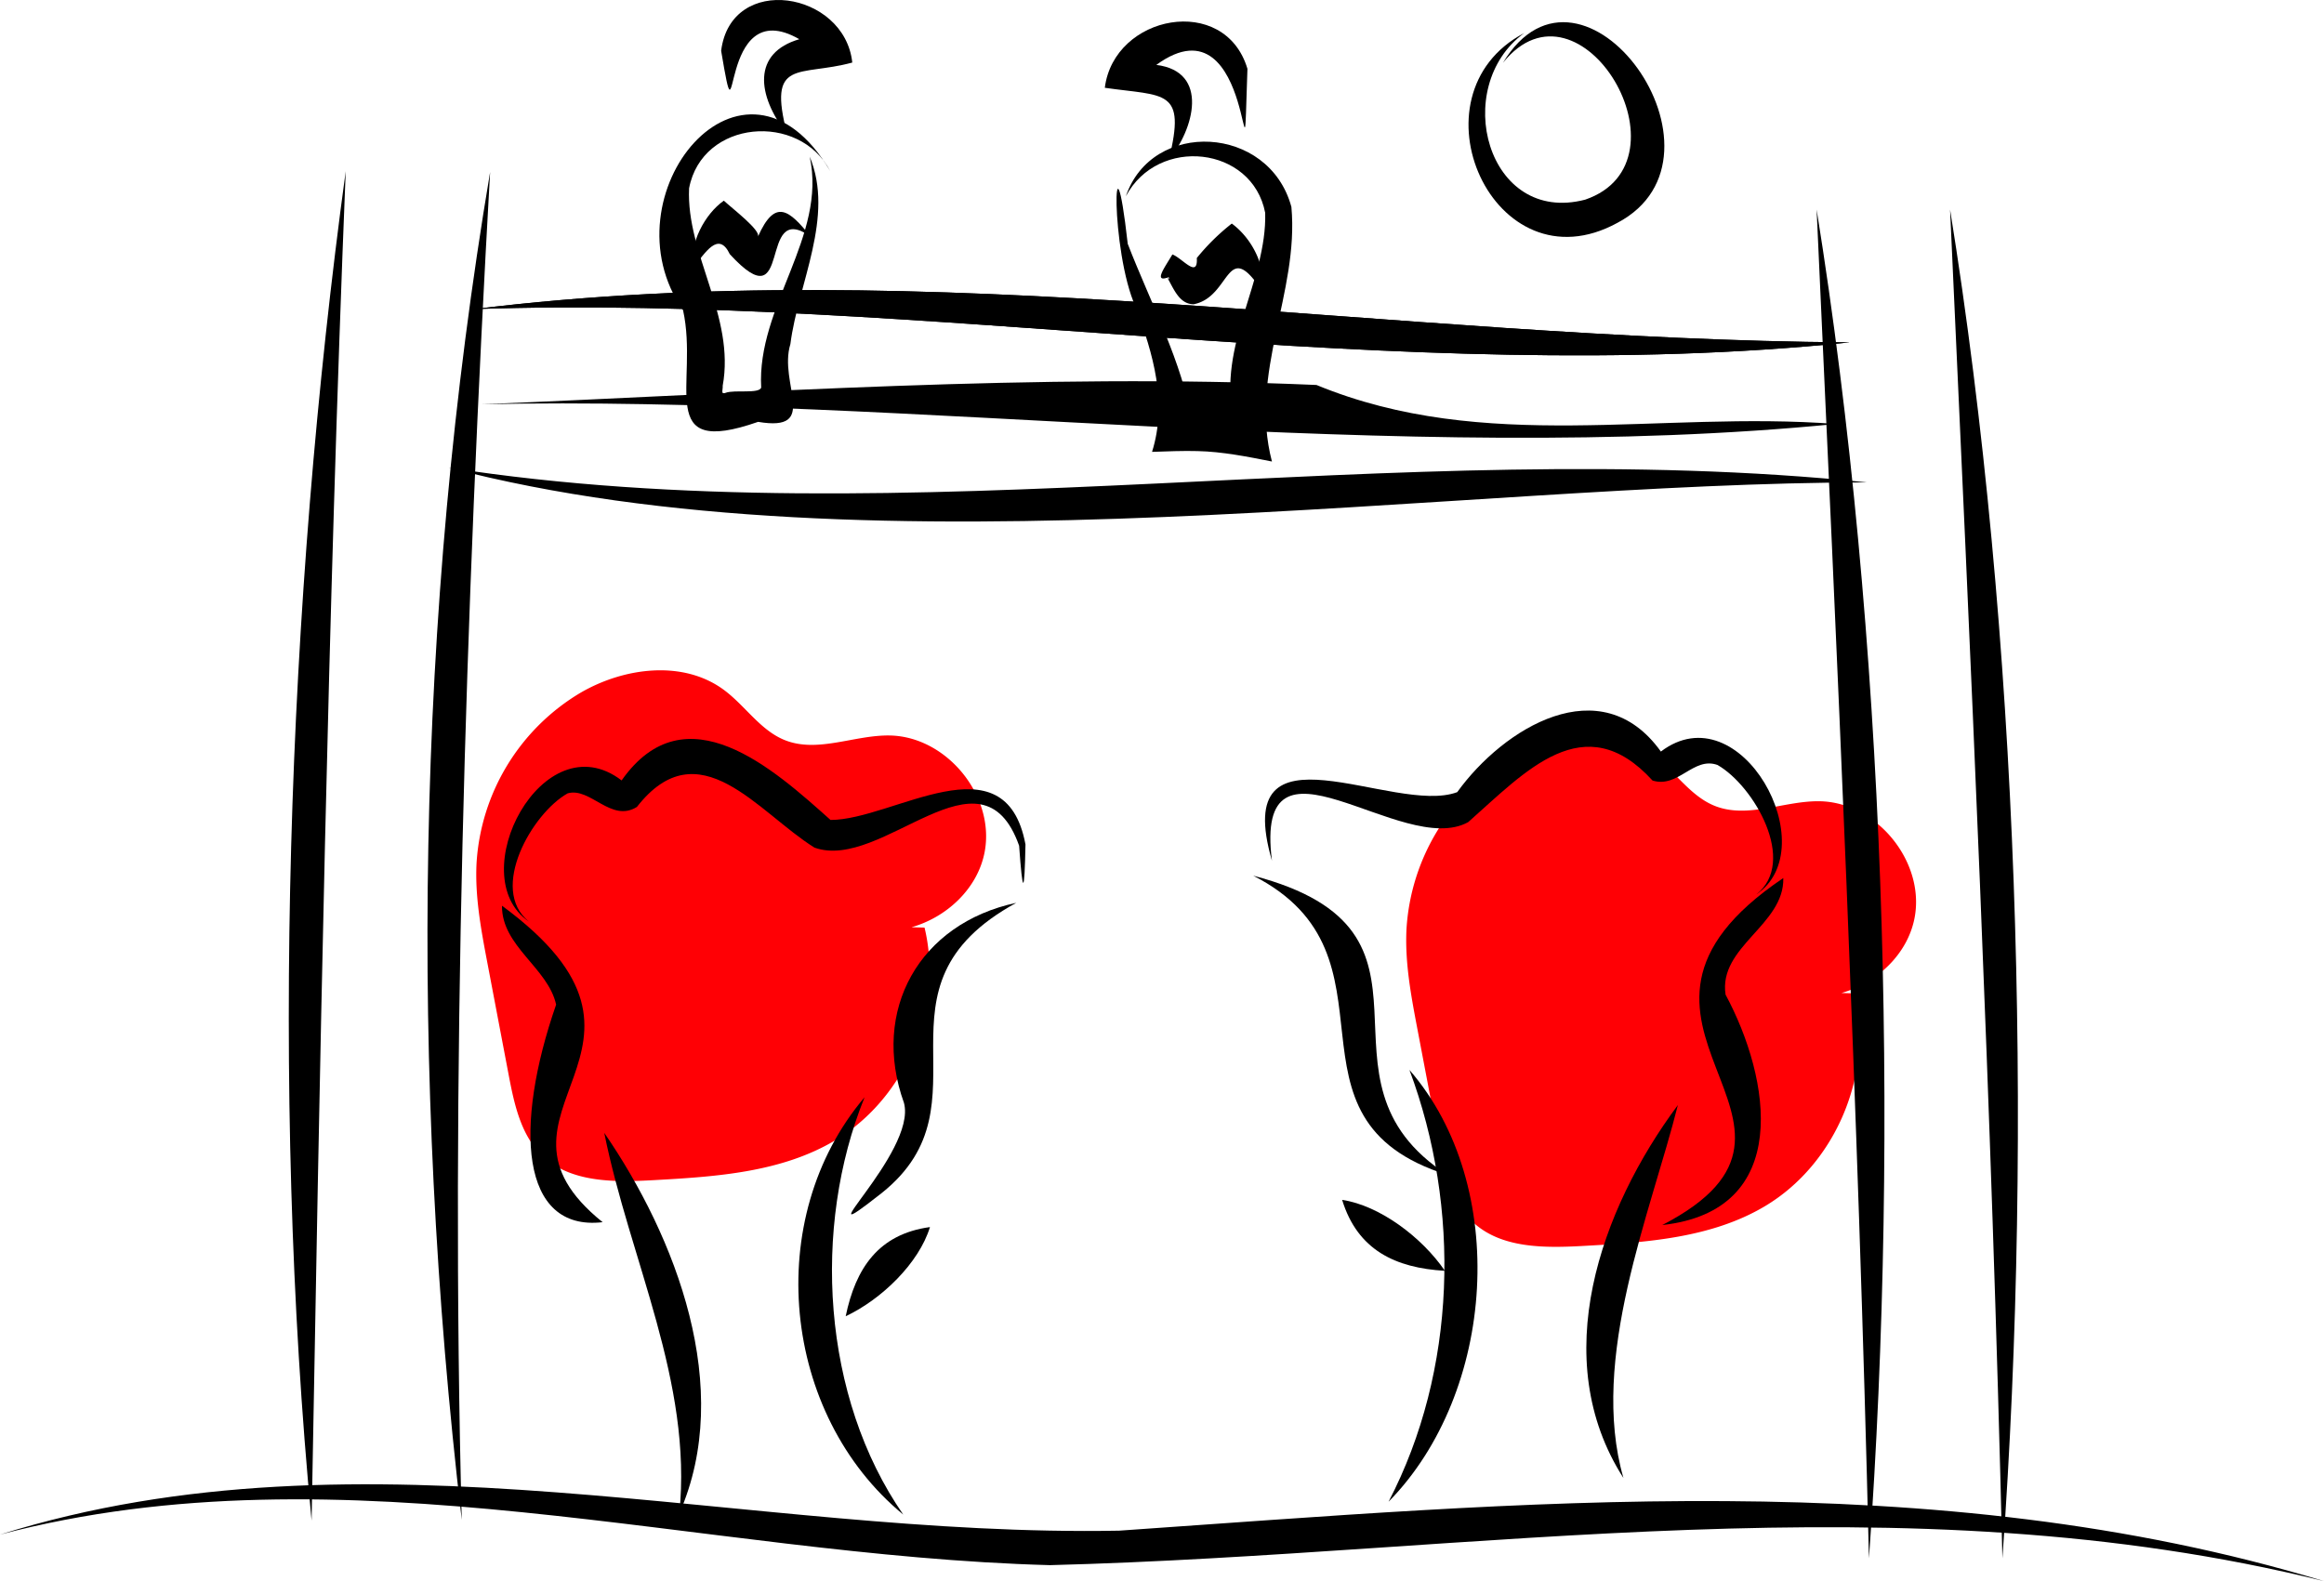 <svg xmlns="http://www.w3.org/2000/svg" data-name="Layer 1" width="810.265" height="551.353" viewBox="0 0 810.265 551.353" xmlns:xlink="http://www.w3.org/1999/xlink"><path d="M504.975,430.79c-12.266-.168-24.937,6.149-36.356,1.667-8.671-3.403-13.949-12.12-21.458-17.631-14.182-10.408-34.617-7.797-49.834,1.028A74.412,74.412,0,0,0,361.025,475.162c-.626,11.728,1.578,23.403,3.77,34.942l7.403,38.952c1.948,10.247,4.271,21.206,11.843,28.379,9.862,9.343,25.098,9.17,38.662,8.42,21.814-1.205,44.602-2.695,63.359-13.898,24.646-14.719,37.896-46.274,31.146-74.176l-4.538-.122c12.348-3.512,23.094-13.524,25.498-26.258C541.862,451.836,524.885,431.065,504.975,430.79Z" transform="translate(-194.868 -174.324)" fill="#ff0005"/><path d="M829.204,453.721c-12.266-.168-24.937,6.149-36.356,1.667-8.671-3.403-13.949-12.12-21.458-17.631-14.182-10.408-34.617-7.797-49.834,1.028a74.412,74.412,0,0,0-36.303,59.308c-.626,11.728,1.578,23.403,3.77,34.942l7.403,38.952c1.948,10.247,4.271,21.206,11.843,28.379,9.862,9.343,25.098,9.17,38.662,8.42,21.814-1.205,44.602-2.695,63.359-13.898,24.646-14.719,37.896-46.274,31.146-74.176L836.9,520.59c12.348-3.512,23.094-13.524,25.498-26.258C866.091,474.766,849.114,453.995,829.204,453.721Z" transform="translate(-194.868 -174.324)" fill="#ff0005"/><path d="M365.748,234.324c-26.026,154.602-28.11,314.506-9.889,469.976C351.855,552.987,357.249,384.104,365.748,234.324Z" transform="translate(-194.868 -174.324)"/><path d="M828.235,247.39c7.167,156.337,14.542,314.11,18.246,470.335C857.327,566.433,852.144,395.95,828.235,247.39Z" transform="translate(-194.868 -174.324)"/><path d="M874.763,247.39c7.168,156.337,14.541,314.11,18.247,470.335C903.855,566.433,898.673,395.95,874.763,247.39Z" transform="translate(-194.868 -174.324)"/><path d="M303.503,704.56c2.855-156.475,5.598-314.396,11.901-470.539C294.896,384.309,289.153,554.774,303.503,704.56Z" transform="translate(-194.868 -174.324)"/><path d="M839.739,293.717c-159.746-1.033-320.148-31.293-479.491-11.613C517.126,276.783,682.957,309.974,839.739,293.717Z" transform="translate(-194.868 -174.324)"/><path d="M839.739,293.717c-159.746-1.033-320.148-31.293-479.491-11.613C517.126,276.783,682.957,309.974,839.739,293.717Z" transform="translate(-194.868 -174.324)"/><path d="M845.818,342.541c-163.952-16.959-333.894,19.801-494.5-5.136C499.799,376.42,703.655,342.529,845.818,342.541Z" transform="translate(-194.868 -174.324)"/><path d="M587.402,242.765c11.202-21.12,44.077-17.516,48.575,5.767.676,23.648-16.816,46.626-10.971,71.537-1.83,2.429-10.802-.752-14.807.84-2.629-19.196-14.429-41.534-22.144-61.566-5.164-45.908-6.128,2.558,2.773,22.041,6.132,16.5,11.093,33.285,5.703,50.51,4.782-.173,11.154-.415,15.891-.272,8.541.186,17.533,1.962,25.909,3.638-8.074-30.92,9.523-58.844,6.784-88.784C637.348,217.799,596.516,215.837,587.402,242.765Z" transform="translate(-194.868 -174.324)"/><path d="M602.399,229.966c8.686-10.422,14.31-30.678-4.382-33.012,35.177-25.63,29.765,58.767,31.772,1.36-7.86-26.347-46.539-18.882-49.726,6.622C601.095,207.967,608.515,205.176,602.399,229.966Z" transform="translate(-194.868 -174.324)"/><path d="M635.085,276.082c1.269-9.022-3.772-18.664-10.753-23.801a75.948,75.948,0,0,0-12.198,12.017c.43,7.3-4.975.095-8.508-1.248-2.763,4.679-6.77,9.996-1.278,7.919.387,1.78-.643-.38-.696-.153,2.277,3.748,4.206,9.622,9.399,9.598C624.249,277.888,622.244,256.477,635.085,276.082Z" transform="translate(-194.868 -174.324)"/><path d="M484.341,234.018c-30.27-51.253-79.128,8.55-51.322,48.488,5.594,25.427-10.259,51.642,26.156,38.923,21.625,3.626,7.013-13.255,11.26-27.128,2.718-21.187,15.461-44.311,6.74-65.343,6.039,27.776-18.492,52.259-16.921,80.512-.72,2.273-9.349.673-12.392,1.829-1.873.847-.86-1.49-1.032-2.431,4.44-24.22-12.779-45.91-11.714-68.895C439.652,216.056,473.592,213.274,484.341,234.018Z" transform="translate(-194.868 -174.324)"/><path d="M469.34,221.208c-7.058-26.832,4.065-20.004,22.676-25.073-2.666-24.891-42.302-31.375-45.722-4.096,6.588,39.159-1.787-20.732,27.262-4.047C457.264,192.739,458.534,207.309,469.34,221.208Z" transform="translate(-194.868 -174.324)"/><path d="M436.668,267.453c4.079-4.902,8.683-12.796,12.645-4.499,22.463,24.499,9.332-19.37,28.155-6.169-7.392-9.142-12.308-13.542-18.335.053.99-2.225-8.79-9.682-11.907-12.537C440.602,248.953,435.022,259.366,436.668,267.453Z" transform="translate(-194.868 -174.324)"/><path d="M1005.132,725.676C868.792,684.366,724.863,698.431,585.035,708.077c-130.405,2.437-262.669-38.511-390.167,1.363,120.117-31.623,244.006,7.363,366.063,10.66C709.702,716.248,858.374,689.277,1005.132,725.676Z" transform="translate(-194.868 -174.324)"/><path d="M686.274,547.412c17.956,48.082,16.535,104.799-7.285,150.579C716.374,659.956,721.354,587.855,686.274,547.412Z" transform="translate(-194.868 -174.324)"/><path d="M779.863,559.66c-27.103,36.457-45.59,88.558-18.987,130.038C748.881,647.96,770.428,597.187,779.863,559.66Z" transform="translate(-194.868 -174.324)"/><path d="M631.805,479.676c54.914,27.997,5.251,84.814,67.779,104.356C647.207,550.303,706.456,499.192,631.805,479.676Z" transform="translate(-194.868 -174.324)"/><path d="M816.616,480.502c-75.233,50.712,26.701,85.362-42.193,121,45.574-4.997,37.848-51.007,22.064-80.341C793.931,504.382,817.036,496.882,816.616,480.502Z" transform="translate(-194.868 -174.324)"/><path d="M807.22,486.204c24.151-16.221-5.493-70.884-33.283-49.809-20.901-29.184-54.903-8.189-71.007,14.154-22.131,8.301-79.409-27.236-64.599,23.9-6.451-50.917,45.419-.665,68.424-13.447,19.937-17.624,40.493-40.619,64.277-14.5,8.967,2.773,14.258-8.474,22.655-5.424C806.423,448.355,821.643,474.843,807.22,486.204Z" transform="translate(-194.868 -174.324)"/><path d="M662.802,592.723c5.361,17.506,18.584,23.749,35.83,24.741C690.649,605.79,675.934,594.701,662.802,592.723Z" transform="translate(-194.868 -174.324)"/><path d="M496.304,556.946c-35.83,42.234-28.917,110.61,13.489,145.53C481.389,661.506,477.947,602.287,496.304,556.946Z" transform="translate(-194.868 -174.324)"/><path d="M405.542,569.363c8.93,44.381,30.851,86.743,26.174,132.69C450.95,658.35,430.499,605.653,405.542,569.363Z" transform="translate(-194.868 -174.324)"/><path d="M549.192,489.143c-33.851,7.224-50.754,37.511-39.153,69.769,4.691,17.325-37.443,54.776-7.711,31.392C541.784,558.776,494.952,518.814,549.192,489.143Z" transform="translate(-194.868 -174.324)"/><path d="M369.889,490.157c-.153,14.15,16.065,21.657,18.873,34.483-14.784,42.494-12.525,79.192,16.214,75.869C356.848,561.773,438.121,540.327,369.889,490.157Z" transform="translate(-194.868 -174.324)"/><path d="M379.245,495.662c-14.036-11.304,1.151-37.771,13.541-44.695,7.929-2.258,15.128,10.364,24.133,4.744,21.607-27.674,42.209,1.902,61.913,14.183,23.69,8.489,58.176-37.899,71.356-.655,1.219,17.153,1.861,17.45,2.212-.446-7.023-37.64-46.2-8.512-67.971-8.549-19.687-17.596-50.522-45.571-72.837-13.779C384.165,425.493,355.875,479.748,379.245,495.662Z" transform="translate(-194.868 -174.324)"/><path d="M519.102,602.212c-17.952,2.439-25.93,14.386-29.384,31.096C502.3,627.374,515.277,614.753,519.102,602.212Z" transform="translate(-194.868 -174.324)"/><path d="M834.965,322.166c-61.658-4.732-122.37,10.605-181.11-13.598-97.844-4.252-196.251,2.907-291.046,6.723C512.2,312.034,683.188,337.172,834.965,322.166Z" transform="translate(-194.868 -174.324)"/><path d="M718.877,196.221c26.938-33.577,67.289,34.494,28.671,47.721-34.182,8.939-47.047-39.243-21.255-58.093-41.085,21.598-10.653,89.786,32.473,66.191C803.031,228.685,746.572,150.328,718.877,196.221Z" transform="translate(-194.868 -174.324)"/></svg>